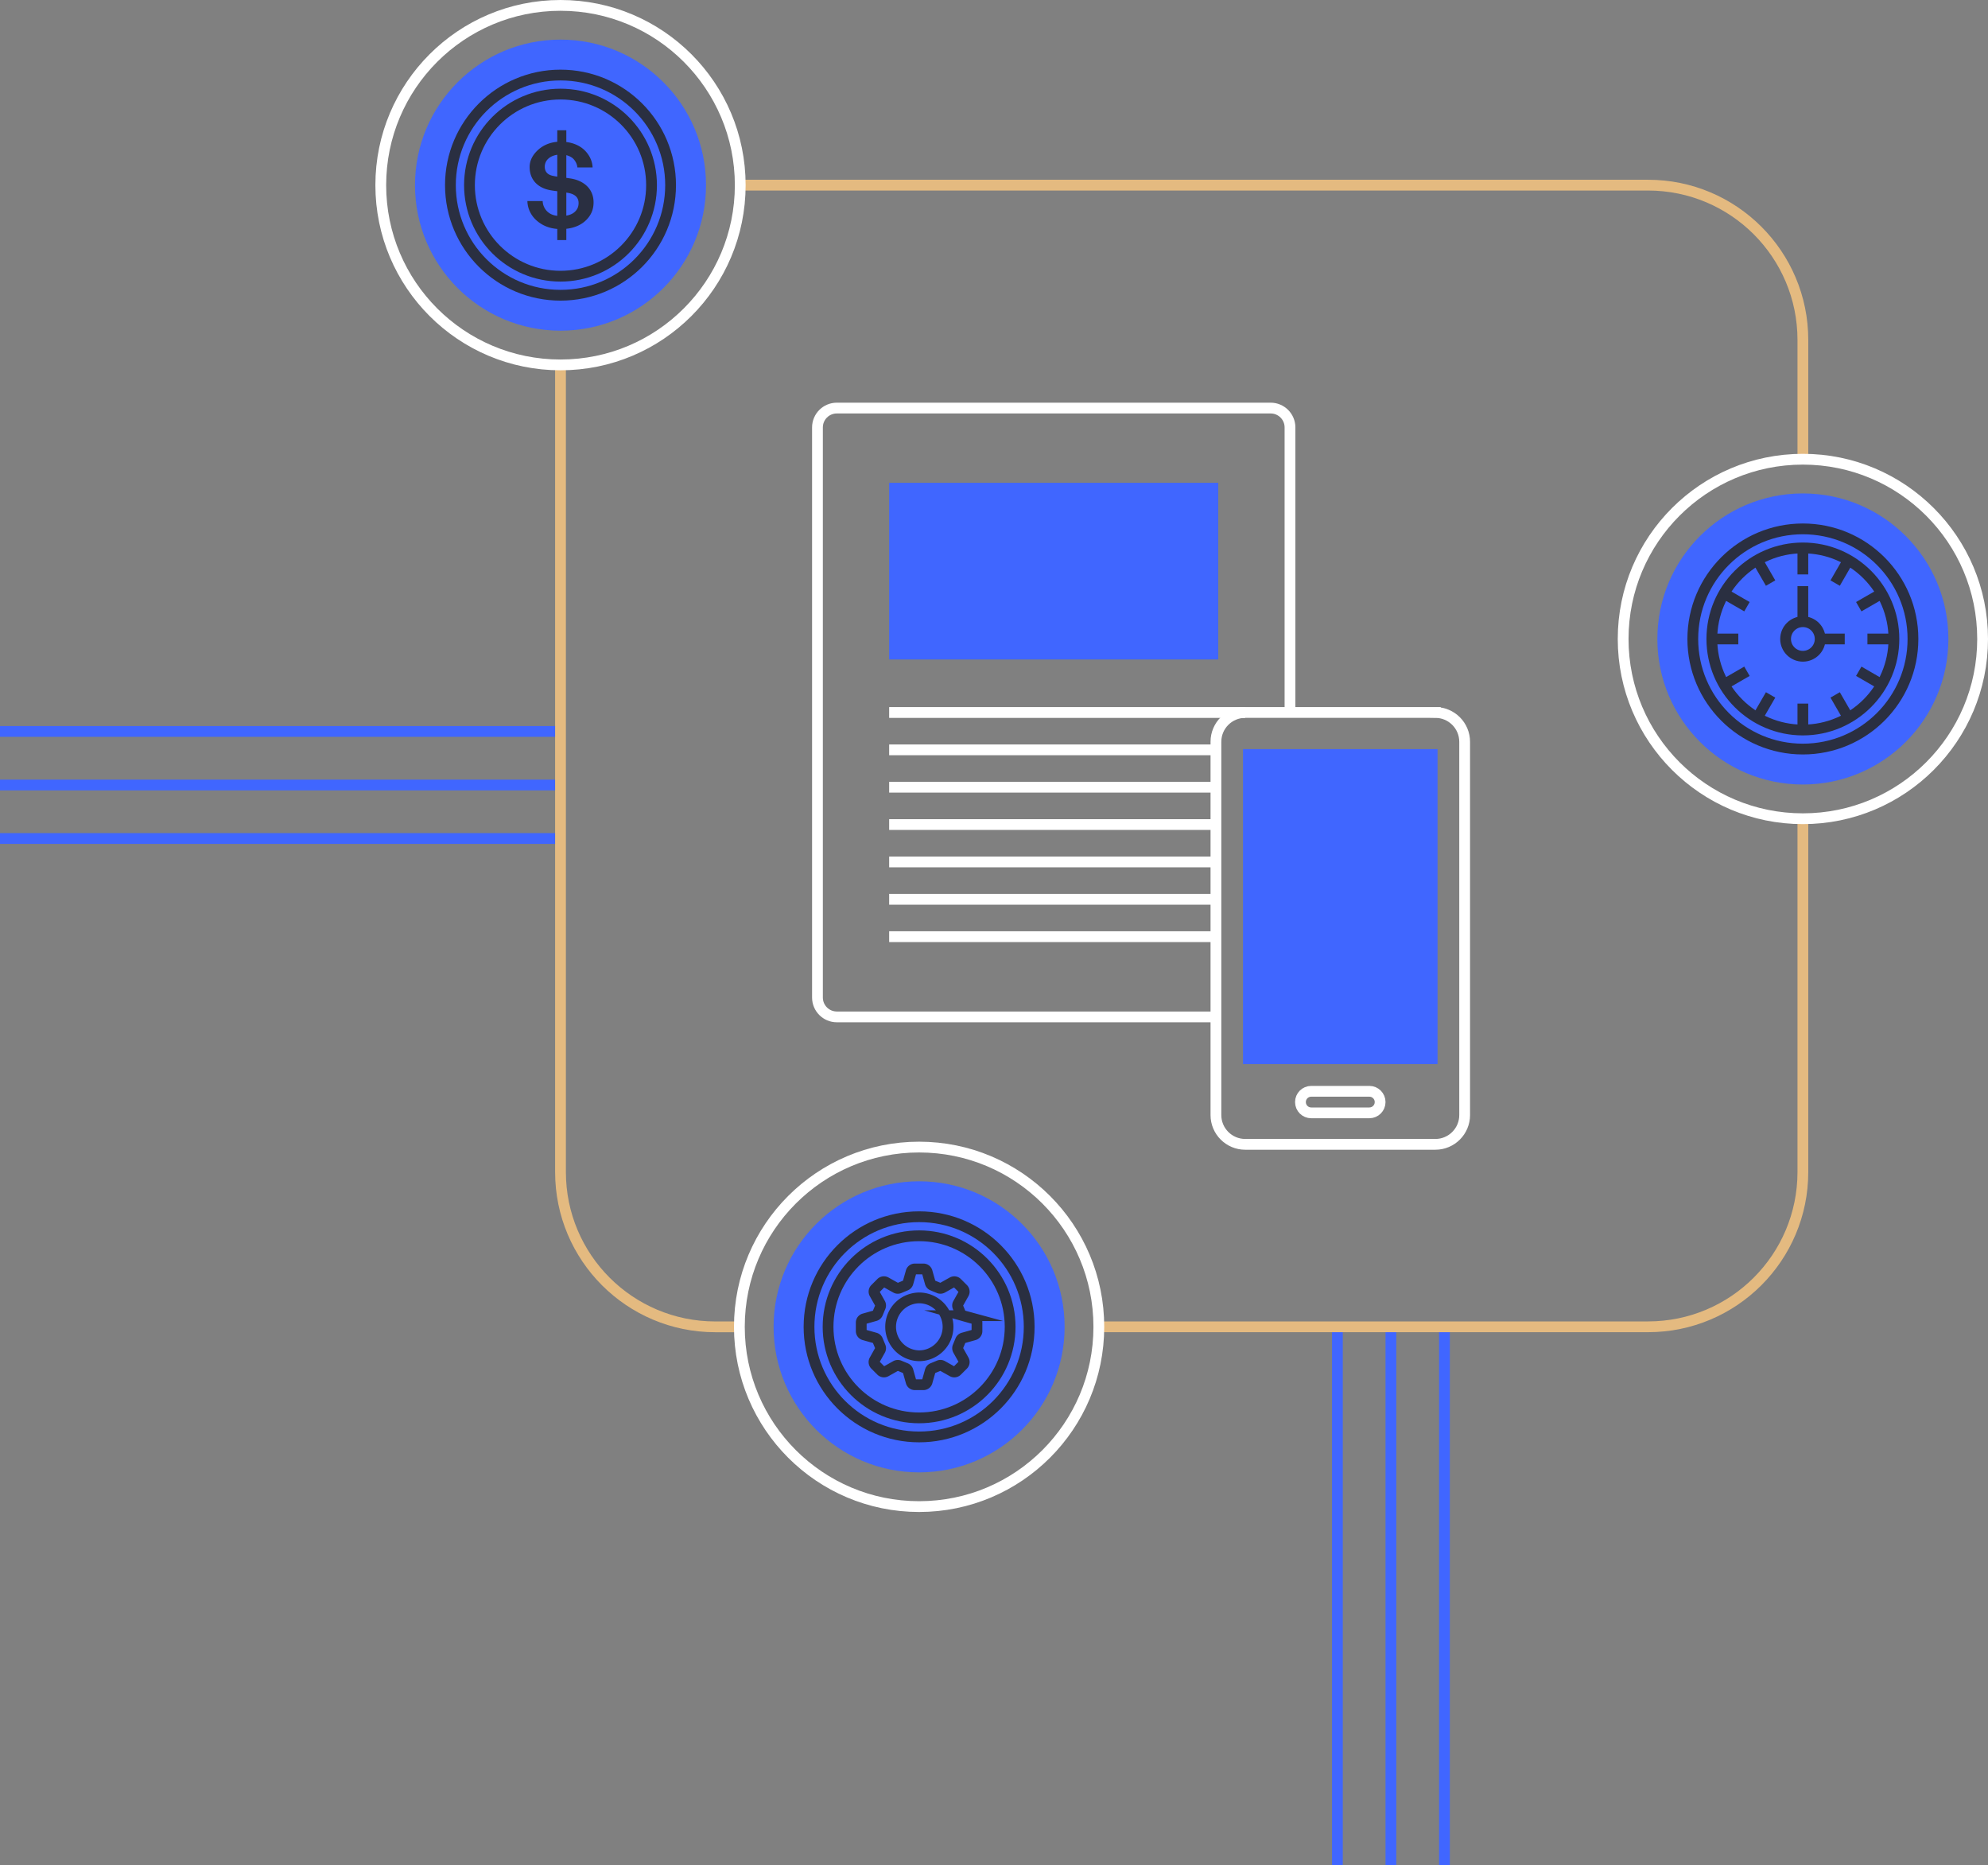 <svg xmlns="http://www.w3.org/2000/svg" viewBox="0 0 553.16 518.96"><rect x="0" y="0" width="553.16" height="518.96" fill="#808080" stroke="none"/><style>.st3{fill:#4066ff}.st10,.st7{fill:none;stroke-width:3;stroke-miterlimit:10}.st7{stroke:#fff}.st10{stroke:#2a2f41}</style><g id="Arte"><path d="M387.02 369.14v149.82m14.9-149.82v149.82m-29.79-149.82v149.82M155.96 218.39H0m155.96 14.89H0m155.96-29.78H0" stroke="#4066ff" fill="none" stroke-width="3" stroke-miterlimit="10"/><path class="st7" d="M358.94 198.22v-79.31c0-2.97-2.41-5.38-5.38-5.38H232.84c-2.97 0-5.38 2.41-5.38 5.38v158.62c0 2.97 2.41 5.38 5.38 5.38h105.49m-90.92-84.69h99.06m-99.06 10.39h91.57m-91.57 10.4h91.57m-91.57 10.39h91.57m-91.57 10.4h91.57m-91.57 10.39h91.57m-91.57 10.4h91.57"/><path class="st3" d="M247.41 134.32h91.57v49.15h-91.57z"/><circle class="st3" cx="155.96" cy="51.51" r="40.49"/><circle class="st3" cx="501.65" cy="177.77" r="40.49"/><circle class="st3" cx="255.74" cy="369.14" r="40.49"/><path d="M163.2 61.13c-1.41 1.45-3.38 2.28-5.62 2.52v3.14h-2.52v-3.1c-2.17-.17-4.17-.9-5.86-2.45-1.38-1.24-2.41-3.14-2.45-5.31H151a4.2 4.2 0 0 0 1.27 2.9c.79.76 1.76 1.1 2.79 1.21V53.2c-.55-.07-1.14-.14-1.69-.24-3.72-.59-6-2.96-6-6.48 0-1.83.86-3.34 2.11-4.55 1.34-1.34 3.27-2.28 5.58-2.48v-3.21h2.52v3.27c1.93.24 3.65.97 4.93 2.14 1.38 1.28 2.31 3.03 2.38 4.93h-4.24c-.04-.83-.52-1.76-1.07-2.34-.48-.52-1.21-.86-2-1.07v6.31l1.17.17c3.52.55 6.41 2.76 6.41 6.65 0 2.17-.82 3.65-1.96 4.83zm-8.14-18.07c-.93.14-1.86.48-2.55 1.14a2.97 2.97 0 0 0-.93 2.17c0 1.59 1 2.34 2.45 2.59.34.07.69.14 1.03.17v-6.07zm3.1 10.62l-.58-.1v6.41c1-.17 1.83-.52 2.45-1.14.55-.55.96-1.24.96-2.38 0-1.76-1.34-2.51-2.83-2.79z" fill="#2a2f41"/><path d="M205.97 51.51h252.61c23.79 0 43.07 19.28 43.07 43.07v33.19m0 100.01v98.28c0 23.79-19.28 43.07-43.07 43.07H305.74m-100.01.01h-6.7c-23.79 0-43.07-19.28-43.07-43.07V101.52" fill="none" stroke="#e4ba80" stroke-width="3" stroke-miterlimit="10"/><circle class="st10" cx="501.65" cy="177.77" r="30.63"/><circle class="st10" cx="501.65" cy="177.77" r="25.33"/><circle class="st10" cx="501.65" cy="177.77" r="4.81"/><path class="st10" d="M514.31 155.84l-3.68 6.38m12.95 2.89l-6.38 3.68m9.78 8.98h-7.37m3.97 12.67l-6.38-3.69m-2.89 12.96l-3.68-6.38m-8.98 9.77v-7.36m-12.67 3.97l3.69-6.38m-12.96-2.89l6.38-3.69m-9.77-8.98h7.37m-3.98-12.66l6.38 3.68m2.89-12.95l3.69 6.38m8.98-9.78v7.37m11.65 17.96h-6.84m-4.81-4.81v-9.89"/><circle class="st10" cx="155.96" cy="51.51" r="30.63"/><circle class="st10" cx="155.96" cy="51.51" r="25.33"/><circle class="st10" cx="255.74" cy="369.14" r="30.63"/><circle class="st10" cx="255.74" cy="369.14" r="25.33"/><path class="st7" d="M399.39 198.22h-52.91c-4.5 0-8.15 3.65-8.15 8.15v103.85c0 4.5 3.65 8.15 8.15 8.15h52.91c4.5 0 8.15-3.65 8.15-8.15V206.37c-.01-4.5-3.65-8.15-8.15-8.15z"/><path transform="rotate(90 372.93 252.218)" class="st3" d="M329.12 225.15h87.63v54.13h-87.63z"/><path class="st7" d="M381.02 309.61h-16.17c-1.66 0-3-1.34-3-3s1.34-3 3-3h16.17c1.66 0 3 1.34 3 3s-1.35 3-3 3z"/><path id="Path_113_1_" class="st10" d="M271.06 366.91l-3.08-.87a1.06 1.06 0 0 1-.7-.62l-.75-1.81c-.13-.3-.11-.65.06-.94l1.57-2.8c.24-.42.16-.95-.18-1.29l-1.68-1.68a1.09 1.09 0 0 0-1.29-.18l-2.8 1.57c-.29.16-.63.18-.94.06l-1.81-.75c-.3-.13-.53-.38-.62-.7l-.87-3.08c-.13-.46-.55-.78-1.04-.78h-2.37c-.48 0-.91.32-1.04.78l-.87 3.08c-.09.32-.32.58-.62.7l-1.81.75c-.3.13-.65.11-.94-.06l-2.8-1.57c-.42-.24-.95-.16-1.29.18l-1.68 1.68c-.34.34-.41.87-.18 1.29l1.57 2.8c.16.29.18.63.05.94l-.75 1.81c-.13.3-.39.53-.7.62l-3.08.87c-.46.13-.78.55-.78 1.04v2.38c0 .48.32.91.78 1.04l3.08.87c.32.09.58.32.7.62l.75 1.81c.13.3.11.65-.05.94l-1.57 2.8c-.24.42-.16.95.18 1.29l1.68 1.68c.34.34.87.41 1.29.18l2.8-1.57c.29-.16.63-.18.94-.06l1.81.75c.3.13.53.39.62.7l.87 3.08c.13.46.55.78 1.04.78h2.37c.48 0 .91-.32 1.04-.78l.87-3.08c.09-.32.32-.58.62-.7l1.81-.75c.3-.13.65-.11.94.06l2.8 1.57c.42.24.95.16 1.29-.18l1.68-1.68c.34-.34.41-.87.18-1.29l-1.57-2.8c-.16-.29-.18-.63-.06-.94l.75-1.81c.13-.3.39-.53.7-.62l3.08-.87c.46-.13.78-.55.78-1.04v-2.38c0-.48-.32-.91-.78-1.04zm-15.32 10.28a8.051 8.051 0 0 1 0-16.1c4.45 0 8.05 3.61 8.05 8.05s-3.61 8.05-8.05 8.05z"/><circle class="st7" cx="155.96" cy="51.51" r="50.01"/><circle class="st7" cx="255.74" cy="369.14" r="50.01"/><circle class="st7" cx="501.65" cy="177.77" r="50.01"/></g></svg>
